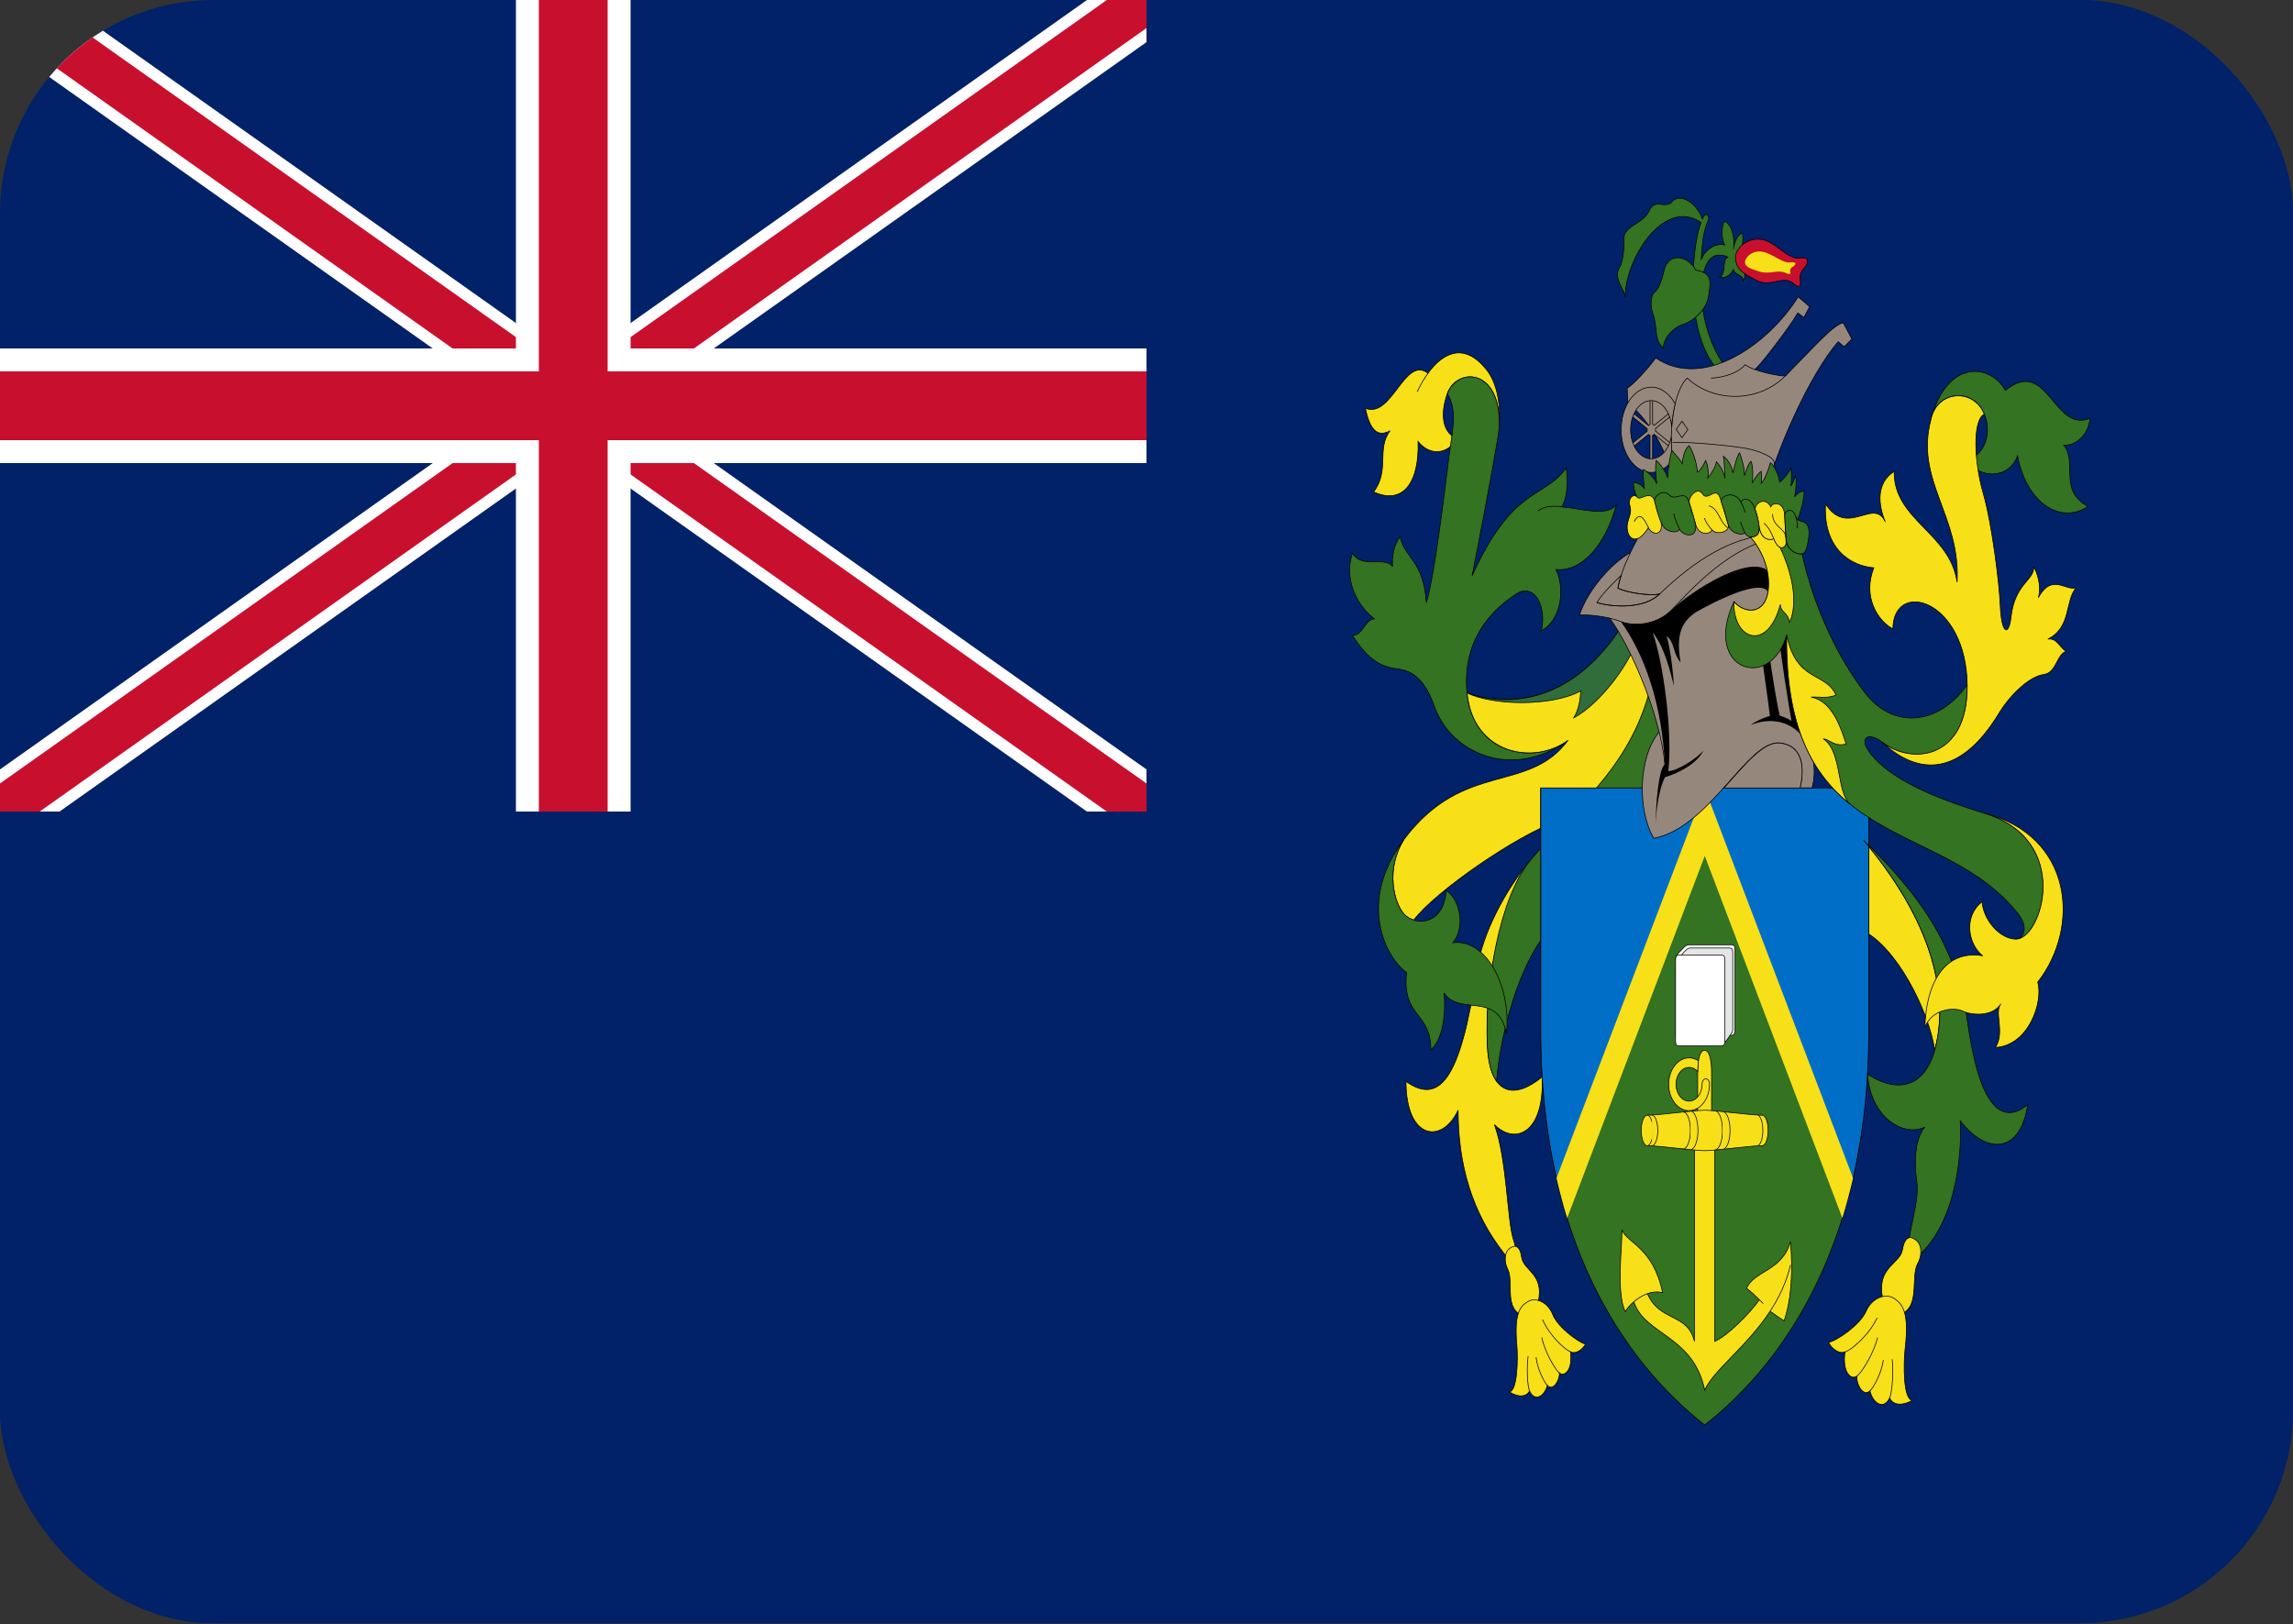 <svg width="2000" height="1417" viewBox="0 0 2000 1417" fill="none" xmlns="http://www.w3.org/2000/svg">
<rect x="0" y="0" width="2000" height="1417" fill="#333333" stroke="none"/>
<g clip-path="url(#clip0)">
<path d="M2000 0H0V1416.04H2000V0Z" fill="#012169"/>
<path d="M0 0L1000 708.02L0 0ZM1000 0L0 708.02Z" fill="black"/>
<path d="M1000 0L0 708.02M0 0L1000 708.02L0 0Z" stroke="white" stroke-width="60"/>
<path d="M0 0L1000 708.02L0 0ZM1000 0L0 708.02Z" fill="black"/>
<path d="M1000 0L0 708.02M0 0L1000 708.02L0 0Z" stroke="#C8102E" stroke-width="40"/>
<path d="M500 0V944.027V0ZM0 354.01H1166.67Z" fill="black"/>
<path d="M0 354.01H1166.67M500 0V944.027V0Z" stroke="white" stroke-width="100"/>
<path d="M500 0V944.027V0ZM0 354.01H1166.67Z" fill="black"/>
<path d="M0 354.01H1166.67M500 0V944.027V0Z" stroke="#C8102E" stroke-width="60"/>
<path d="M1000 0V708.02H0V1416.04H2000V0H1000Z" fill="#012169"/>
<path d="M1334.53 750.879C1313.2 776.462 1292.87 813.846 1287.87 847.642C1273.8 942.705 1255.13 963.851 1226.33 943.46C1226.33 994.532 1257.93 998.403 1271.8 968.572C1271.8 1016.43 1284.07 1057.97 1311.73 1093.37C1323.4 1108.29 1325.6 1098.09 1320.07 1081.57C1314.53 1065.05 1314.53 1011.71 1303.47 981.127C1321.2 999.158 1347.27 988.962 1345.07 939.495C1322.33 958.376 1299.73 957.621 1297.4 912.779C1294.53 860.197 1309 783.825 1334.53 750.879Z" fill="#F7E017" stroke="black" stroke-width="0.6"/>
<path d="M1307.53 372.798C1309.07 353.917 1306.2 334.564 1296.47 322.387C1277.67 298.975 1259.27 306.716 1245.53 325.596C1225 309.925 1214.13 365.529 1190.87 356.183C1194.73 374.214 1200.87 382.049 1212.47 375.818C1200.27 391.489 1212.47 410.37 1198.07 429.156C1224.13 440.956 1238 420.565 1236.87 385.164C1246.87 397.72 1262.33 396.965 1270.67 382.804C1256.8 376.479 1256.73 359.487 1262.33 343.533C1270.67 320.026 1309.73 320.97 1307.53 372.798Z" fill="#F7E017" stroke="black" stroke-width="0.6"/>
<path d="M1367.67 645.904C1338.27 667.9 1284.53 658.459 1279.53 604.272C1274.53 550.085 1311.67 525.729 1321.67 518.743C1337.2 507.698 1349.4 527.334 1344.4 550.18C1361.6 541.589 1365.47 513.268 1357.13 496.842C1379.87 499.202 1400.93 474.846 1409.8 440.295C1401.8 451.057 1380.07 443.788 1362.2 442.183C1367.73 433.592 1367.67 416.789 1366 408.104C1347.2 435.48 1320 422.925 1284 502.223C1289.53 474.752 1300.07 419.809 1306.2 383.653C1306.8 380.066 1307.27 376.479 1307.6 372.797C1309.73 320.97 1270.73 320.026 1262.4 343.627C1271.53 358.165 1266.73 375.157 1263.47 400.929C1259.6 431.515 1251.27 502.223 1244.07 525.729C1241.87 488.818 1224.67 486.458 1221.33 468.427C1216.33 473.147 1213.6 485.703 1214.67 494.293C1208.53 484.853 1187.47 496.653 1179.73 482.493C1171.4 505.999 1184.73 529.6 1198.6 539.795C1190.53 540.55 1188.6 554.333 1179.73 554.333C1191.67 573.969 1203.87 581.804 1218 583.409C1232.13 585.014 1242.67 592.472 1251.27 616.733C1265.13 656.099 1317.93 681.588 1367.67 645.904Z" fill="#337321" stroke="black" stroke-width="0.6"/>
<path d="M1440.87 597.947C1424.27 663.085 1378.8 709.437 1358.27 716.517C1323.33 728.506 1252.13 777.501 1233.07 802.707C1230.07 801.763 1227.27 800.252 1225.2 798.175C1215.8 788.735 1208 758.149 1224.67 732.188C1276.8 663.085 1332.8 692.917 1367.73 645.81C1338.33 667.805 1284.6 658.365 1279.6 604.178C1311.2 615.978 1368.33 616.734 1413.73 547.631C1419.8 557.166 1437.53 586.997 1440.87 597.947Z" fill="#F7E017" stroke="black" stroke-width="0.6"/>
<path d="M1334.53 750.88C1308.2 782.504 1294.53 860.198 1297.33 912.78C1298.13 927.412 1301 937.325 1305.4 943.367C1307.33 913.535 1322 836.408 1359.4 802.046C1391 772.97 1440.33 707.832 1458.67 633.254C1455.33 619.943 1449.8 610.503 1439.27 601.062C1421.07 671.487 1372.47 705.283 1334.53 750.88Z" fill="#337321" stroke="black" stroke-width="0.6"/>
<path d="M1423.93 567.737C1414.53 587.751 1393.13 615.222 1372.66 626.267C1377.06 619.187 1378.46 610.219 1378.73 602.761C1352.66 616.921 1300.53 615.316 1279.46 604.366C1311.06 616.166 1368.2 616.921 1413.6 547.818C1418.13 554.804 1422 561.035 1423.93 567.737Z" fill="#316D3A" stroke="black" stroke-width="0.6"/>
<path d="M1224.67 732.188C1182.27 788.357 1210.26 837.352 1226.86 848.397C1222.46 887.669 1248.46 882.948 1247.93 915.895C1258.46 907.304 1261.26 884.459 1259.6 866.428C1272.93 886.819 1306.73 864.068 1313.93 901.735C1318.4 860.103 1295.66 818.566 1267.4 822.436C1279.06 807.521 1272.4 783.165 1261.33 776.934C1259.13 807.521 1234.73 807.521 1225.26 798.175C1215.8 788.735 1208 758.148 1224.67 732.188Z" fill="#337321" stroke="black" stroke-width="0.6"/>
<path d="M1316.4 1089.41C1311.8 1093.18 1312.13 1101.59 1315 1107.06C1320.8 1118.01 1310.87 1142.93 1329.67 1148.32C1335.2 1149.92 1339.47 1145.11 1341.6 1136.14C1347.4 1111.4 1328.87 1108.67 1327.2 1096.87C1325.53 1085.07 1320.27 1086.29 1316.4 1089.41Z" fill="#F7E017" stroke="black" stroke-width="0.6"/>
<path d="M1332.2 1135.76C1326 1139.82 1320.53 1145.58 1323.07 1173.8C1324.07 1185.51 1323.6 1213.83 1316.4 1214.21C1320.8 1217.32 1330.27 1220.72 1334.13 1213.45C1337.87 1222.33 1346.33 1219.78 1349.67 1208.73C1354.07 1213.83 1360.2 1205.24 1360.2 1197.78C1364.07 1201.28 1371.87 1196.18 1369.87 1179.37C1374.6 1181.73 1380.67 1177.01 1382.87 1172.67C1375.93 1170.69 1358.47 1157.38 1354.33 1146.81C1350.2 1136.14 1339.4 1131.04 1332.2 1135.76Z" fill="#F7E017" stroke="black" stroke-width="0.6"/>
<path d="M1236.13 341.739C1238.93 335.886 1242.07 330.41 1245.53 325.596" stroke="black" stroke-width="0.6"/>
<path d="M1341.6 445.676C1346.47 441.711 1353.93 441.239 1362.2 441.994" stroke="black" stroke-width="0.6"/>
<path d="M1334.13 1213.45C1332.2 1209.49 1331.47 1193.06 1332.87 1183.05" stroke="black" stroke-width="0.6"/>
<path d="M1349.67 1208.73C1346.6 1205.43 1340.8 1194 1339.8 1184" stroke="black" stroke-width="0.6"/>
<path d="M1360.2 1197.78C1356.33 1195.23 1346.87 1177.96 1344.8 1166.82" stroke="black" stroke-width="0.6"/>
<path d="M1369.86 1179.28C1365.26 1177.86 1351.26 1164.93 1345.46 1151.24" stroke="black" stroke-width="0.6"/>
<path d="M1625.47 733.039C1693.67 813.942 1698.07 878.23 1687.54 915.991C1682 880.685 1653.74 825.742 1624.34 811.582L1625.47 733.039Z" fill="#F7E017" stroke="black" stroke-width="0.6"/>
<path d="M1503.53 687.441H1629.93C1629.93 687.441 1629.93 734.548 1629.93 899.375C1629.93 1079.97 1559 1186.74 1486.87 1243.19C1414.8 1186.64 1343.8 1079.87 1343.8 899.375C1343.8 734.548 1343.8 687.441 1343.8 687.441H1432.53C1432.67 698.392 1433.4 714.913 1442.53 731.433C1463.47 728.507 1487.13 706.322 1503.53 687.441Z" fill="#337321" stroke="black" stroke-width="0.6"/>
<path d="M1629.93 687.441C1629.93 687.441 1629.93 734.548 1629.93 899.375C1629.93 953.846 1623.47 1001.71 1612.47 1043.34L1486.93 717.178L1361.4 1043.34C1350.4 1001.61 1343.93 953.846 1343.93 899.375C1343.93 734.548 1343.93 687.441 1343.93 687.441H1629.93V687.441Z" fill="#006EC7" stroke="black" stroke-width="0.6"/>
<path d="M1616.26 1027.76C1614.06 1037.39 1610 1052.97 1606.93 1062.6L1486.93 746.726L1366.93 1062.6C1363.8 1052.97 1359.8 1037.39 1357.6 1027.76L1487 688.102L1616.26 1027.76Z" fill="#F7E017"/>
<path d="M1543.93 1143.97C1547.27 1146.33 1553.4 1150.68 1556.13 1152.28C1562.8 1133.4 1563.87 1106.78 1561.67 1083.18C1554.47 1109.14 1530.07 1108.29 1523.4 1123.96C1527.47 1126.89 1531.27 1130.66 1534.53 1133.97C1526.2 1145.77 1506.73 1165.5 1495.67 1170.22V1001.8C1495.67 990.002 1492.87 980.184 1492.87 970.366C1492.87 970.366 1492.87 943.367 1492.87 935.532C1492.87 927.696 1491.73 916.273 1486.8 916.273C1481.8 916.273 1480.73 927.696 1480.73 935.532C1480.73 943.367 1480.73 970.366 1480.73 970.366C1480.73 980.184 1477.93 991.607 1477.93 1001.8V1170.22C1471.87 1145.11 1447.93 1153.7 1436.87 1128.58C1441.2 1127.07 1445.8 1126.6 1450.2 1127.83C1441.87 1087.8 1419.13 1084.69 1414.73 1072.89C1414.73 1089.41 1409.73 1127.83 1417.53 1144.35C1419.27 1141.42 1421.87 1138.31 1425.07 1135.67C1434.47 1164.74 1476.87 1164.84 1486.87 1212.7C1494.87 1195.04 1523.73 1174.65 1543.93 1143.97Z" fill="#F7E017" stroke="black" stroke-width="0.6"/>
<path d="M1486.86 1003.88C1496.26 1003.88 1526.2 999.536 1537.06 999.536C1539.86 999.536 1542.2 993.589 1542.2 986.225C1542.2 978.862 1539.93 972.915 1537.06 972.915C1526.26 972.915 1496.33 968.572 1486.86 968.572C1477.46 968.572 1447.53 972.915 1436.66 972.915C1433.86 972.915 1431.53 978.862 1431.53 986.225C1431.53 993.589 1433.8 999.536 1436.66 999.536C1447.53 999.536 1477.46 1003.88 1486.86 1003.88Z" fill="#F7E017" stroke="black" stroke-width="0.6"/>
<path d="M1480.8 934.87C1478.8 932.604 1476.2 931.188 1473.26 931.188C1467 931.188 1461.86 937.796 1461.86 945.915C1461.86 954.034 1466.93 960.642 1473.26 960.642C1479.53 960.642 1484.6 954.034 1484.6 945.915C1484.6 939.59 1491.06 939.59 1491.06 945.915C1491.06 958.659 1483.06 968.949 1473.26 968.949C1463.4 968.949 1455.46 958.659 1455.46 945.915C1455.46 933.171 1463.46 922.881 1473.26 922.881C1476.2 922.881 1479 923.825 1481.46 925.43C1481.26 927.507 1480.8 931.471 1480.8 934.87Z" fill="#F7E017" stroke="black" stroke-width="0.6"/>
<path d="M1436.73 999.536C1439.53 999.536 1441.8 993.588 1441.8 986.225C1441.8 978.861 1439.53 972.914 1436.73 972.914" fill="#F7E017"/>
<path d="M1436.73 999.536C1439.53 999.536 1441.8 993.588 1441.8 986.225C1441.8 978.861 1439.53 972.914 1436.73 972.914" stroke="black" stroke-width="0.6"/>
<path d="M1440.87 999.536C1443.67 999.536 1445.93 993.588 1445.93 986.225C1445.93 978.861 1443.67 972.914 1440.87 972.914" fill="#F7E017"/>
<path d="M1440.87 999.536C1443.67 999.536 1445.93 993.588 1445.93 986.225C1445.93 978.861 1443.67 972.914 1440.87 972.914" stroke="black" stroke-width="0.6"/>
<path d="M1468.27 1002.27C1471.67 1002.27 1474.4 995.098 1474.4 986.224C1474.4 977.35 1471.67 970.176 1468.27 970.176" fill="#F7E017"/>
<path d="M1468.27 1002.27C1471.67 1002.27 1474.4 995.098 1474.4 986.224C1474.4 977.35 1471.67 970.176 1468.27 970.176" stroke="black" stroke-width="0.6"/>
<path d="M1474.6 1002.94C1478.13 1002.94 1481 995.383 1481 986.132C1481 976.88 1478.13 969.328 1474.6 969.328" fill="#F7E017"/>
<path d="M1474.6 1002.94C1478.13 1002.94 1481 995.383 1481 986.132C1481 976.88 1478.13 969.328 1474.6 969.328" stroke="black" stroke-width="0.6"/>
<path d="M1495.93 1003.12C1499.53 1003.12 1502.4 995.477 1502.4 986.131C1502.4 976.785 1499.47 969.139 1495.93 969.139" fill="#F7E017"/>
<path d="M1495.93 1003.12C1499.53 1003.12 1502.4 995.477 1502.4 986.131C1502.4 976.785 1499.47 969.139 1495.93 969.139" stroke="black" stroke-width="0.6"/>
<path d="M1502.6 1002.65C1506.13 1002.65 1509 995.288 1509 986.225C1509 977.162 1506.13 969.799 1502.6 969.799" fill="#F7E017"/>
<path d="M1502.6 1002.65C1506.13 1002.65 1509 995.288 1509 986.225C1509 977.162 1506.13 969.799 1502.6 969.799" stroke="black" stroke-width="0.6"/>
<path d="M1532.4 999.725C1535.27 999.725 1537.6 993.683 1537.6 986.131C1537.6 978.579 1535.27 972.537 1532.4 972.537" fill="#F7E017"/>
<path d="M1532.4 999.725C1535.27 999.725 1537.6 993.683 1537.6 986.131C1537.6 978.579 1535.27 972.537 1532.4 972.537" stroke="black" stroke-width="0.6"/>
<path d="M1425.07 1135.67C1428.47 1132.74 1432.6 1130.1 1436.93 1128.68Z" fill="#F7E017"/>
<path d="M1425.07 1135.67C1428.47 1132.74 1432.6 1130.1 1436.93 1128.68" stroke="black" stroke-width="0.6"/>
<path d="M1537.86 1137.27C1536.86 1136.23 1535.73 1135.19 1534.6 1133.97Z" fill="#F7E017"/>
<path d="M1537.86 1137.27C1536.86 1136.23 1535.73 1135.19 1534.6 1133.97" stroke="black" stroke-width="0.6"/>
<path d="M1543.93 1143.97C1551.66 1132.17 1558.13 1118.86 1561.73 1103.57Z" fill="#F7E017"/>
<path d="M1543.93 1143.97C1551.66 1132.17 1558.13 1118.86 1561.73 1103.57" stroke="black" stroke-width="0.6"/>
<path d="M1461.46 837.352C1461.46 833.482 1463.66 831.877 1466.26 829.139C1469.4 825.835 1470.66 824.23 1473.46 824.23H1509.86C1512.53 824.23 1513.2 825.175 1513.2 828.762V898.714C1513.2 902.207 1512.6 903.245 1509.86 903.245H1461.46V836.597" fill="white"/>
<path d="M1461.46 837.352C1461.46 833.482 1463.66 831.877 1466.26 829.139C1469.4 825.835 1470.66 824.23 1473.46 824.23H1509.86C1512.53 824.23 1513.2 825.175 1513.2 828.762V898.714C1513.2 902.207 1512.6 903.245 1509.86 903.245H1461.46V836.597" stroke="black" stroke-width="0.6"/>
<path d="M1500.86 909.382C1505.66 909.382 1504.8 909.193 1508.13 904.473C1511.66 899.564 1511.33 899.941 1511.33 895.41V831.311C1511.33 828.007 1510.73 827.062 1508.26 827.062H1474.6C1471.93 827.062 1470.8 828.573 1467.93 831.688C1465.53 834.237 1463.53 835.842 1463.53 839.429V909.382H1500.86Z" fill="#E5E5E5" stroke="black" stroke-width="0.6"/>
<path d="M1504.46 907.871C1504.46 911.364 1503.86 912.402 1501.13 912.402H1464.73C1462 912.402 1461.46 911.458 1461.46 907.871V837.824C1461.46 834.331 1462.06 833.293 1464.73 833.293H1501.13C1503.86 833.293 1504.46 834.237 1504.46 837.824V907.871Z" fill="white" stroke="black" stroke-width="0.6"/>
<path d="M1575 646.376C1582.06 657.61 1584.4 672.62 1580.53 687.346H1570C1574.4 668.466 1571.66 650.529 1552.8 648.169C1524.6 644.676 1491.8 721.992 1442.46 731.338C1428.06 706.982 1428.8 660.63 1447.13 638.635C1437.66 600.024 1417.73 557.543 1403.86 539.229C1394.8 537.152 1384.33 536.113 1377.6 536.68C1384.8 514.684 1405.33 491.555 1422 482.115C1424.66 476.545 1427.6 471.164 1430.26 466.35C1431.93 436.141 1533.4 450.301 1555 469.087C1555.06 502.978 1564.46 615.789 1575 646.376Z" fill="#96877D" stroke="black" stroke-width="0.6"/>
<path d="M1452.07 667.05C1449.67 614.75 1434.73 571.608 1413.73 542.249C1423.73 546.214 1444.2 546.214 1458.07 532.054C1476.33 514.778 1524.07 484.569 1541.53 497.502C1542.93 501.845 1543.73 511.663 1542.67 517.893C1538.53 502.223 1492.47 526.484 1479.47 533.942C1467 542.155 1461.47 553.2 1465.87 577.933C1458.67 569.343 1461.13 561.035 1453.67 554.805C1456.67 565 1459.13 583.409 1460 598.324C1457.2 587.751 1452.27 565 1441.4 551.595C1450.8 577.461 1459 639.673 1455.13 672.714C1462.6 672.714 1479.13 662.329 1485.73 654.872C1479.93 666.672 1463.13 674.885 1452.33 678C1447.47 686.213 1444.13 707.454 1444.4 719.254C1443.67 704.716 1446.87 669.315 1452.07 667.05Z" fill="black"/>
<path d="M1575 646.375C1565.8 631.932 1548.67 624.096 1526.8 632.498C1530.13 630.138 1537.33 626.173 1543.73 624.663C1542.93 616.45 1537.67 581.049 1536.8 572.458L1542.93 568.965C1546 590.206 1549.87 614.467 1552.33 624.285C1554.27 625.04 1558.73 626.268 1562.6 629.005C1560.93 620.792 1551.53 561.507 1551.8 555.182L1560.13 548.857C1563.4 581.049 1568.67 627.778 1575 646.375Z" fill="black"/>
<path d="M1570.06 687.441C1574.46 668.561 1571.73 650.624 1552.86 648.264C1538.26 646.47 1522.4 666.578 1503.66 687.441H1570.06Z" fill="#96877D" stroke="black" stroke-width="0.6"/>
<path d="M1447.53 518.272C1439.2 519.877 1420.67 517.517 1411.2 513.175C1411.73 509.587 1412.73 506 1413.93 502.035C1408.13 507.511 1397.07 518.272 1392.87 525.73C1406.2 529.695 1433.67 531.678 1447.53 518.272Z" fill="#96877D" stroke="black" stroke-width="0.6"/>
<path d="M1447.2 638.73C1450.27 651.286 1452.27 663.37 1452.53 674.132" stroke="black" stroke-width="0.6"/>
<path d="M1422.07 482.209C1417.07 492.593 1412.67 503.733 1411.2 513.173C1420.6 517.516 1439.2 519.876 1447.53 518.271" stroke="black" stroke-width="0.6"/>
<path d="M1403.93 539.324C1407.53 540.174 1410.87 541.118 1413.73 542.251C1423.73 546.215 1444.2 546.215 1458.07 532.055C1471.93 517.895 1509.6 473.997 1552.33 469.277" stroke="black" stroke-width="0.6"/>
<path d="M1392.93 525.729C1406.27 529.694 1433.73 531.582 1447.53 518.272C1479.67 487.308 1510.73 469.182 1541.8 466.822" stroke="black" stroke-width="0.6"/>
<path d="M1625.47 733.039C1672 778.541 1706.4 822.533 1716.4 893.146C1726.4 963.759 1745.27 982.64 1768.54 963.759C1763 1004.54 1734.14 1009.26 1709.8 977.92C1712 1025.03 1698.74 1081.57 1664.34 1101.96C1662.14 1073.74 1675.34 1051.36 1671.54 1028.14C1669.87 1017.95 1669.34 994.346 1678.74 983.395C1660.47 991.986 1631.6 975.559 1628.87 937.043C1649.94 951.204 1677.07 953.564 1687.6 915.803C1698.07 878.23 1693.67 813.848 1625.47 733.039Z" fill="#337321" stroke="black" stroke-width="0.6"/>
<path d="M1684.27 365.622C1698.67 312.285 1736.4 317.76 1749.13 340.511C1786.27 310.68 1791.27 378.178 1822.87 364.867C1822.33 377.423 1811.8 389.223 1800.13 388.374C1812.33 404.044 1795.13 427.645 1821.2 441.711C1799 457.382 1768 440.956 1759.67 397.719C1752.47 418.11 1726.4 418.11 1715.87 401.684C1738.6 393.094 1736.93 363.262 1724.2 351.462C1711.33 339.567 1688.67 344.382 1684.27 365.622Z" fill="#337321" stroke="black" stroke-width="0.6"/>
<path d="M1571.8 483.155C1582.13 530.356 1603.53 574.348 1626.6 604.273C1653.2 638.825 1693.4 630.14 1715.86 597.193C1716.4 662.897 1668.33 667.995 1641.6 647.415C1629.8 638.353 1620.26 643.073 1631.6 657.611C1648.8 679.607 1686.4 695.938 1730.8 709.438C1808.4 732.944 1780.73 820.172 1758 819.323C1764.53 819.134 1769.86 809.505 1760.46 797.516C1693.13 711.704 1556.2 745.5 1558.4 553.957C1544 604.179 1484.66 584.543 1512.4 524.881C1521.26 535.076 1536.8 535.831 1541.26 520.161C1544.73 507.983 1542.46 486.742 1526.93 468.428C1529.46 468.145 1535 468.428 1534.4 459.365C1535.06 464.652 1538.46 472.487 1547.2 469.844C1549.66 475.414 1552.33 479.095 1555.86 477.113C1556.53 476.735 1558.66 475.225 1557.8 469.655C1558.46 480.228 1567.2 483.91 1571.8 483.155Z" fill="#337321" stroke="black" stroke-width="0.6"/>
<path d="M1641.53 647.414C1673.66 677.245 1710.06 677.245 1743.53 622.303C1754.06 605.027 1770.66 590.112 1782.33 588.507C1794 586.902 1793.4 571.231 1802.26 568.116C1796.73 565.756 1794.53 556.316 1786.2 557.543C1807 547.347 1800.86 523.747 1811.13 512.418C1802.8 516.761 1789.8 499.108 1777.86 521.481C1780.93 511.285 1776.73 499.108 1773.73 494.387C1774.86 506.188 1757.4 508.548 1754.06 538.379C1752.2 555.088 1745.73 554.05 1744.66 528.184C1743.86 509.209 1737.46 456.721 1729.73 430.099C1722 403.383 1720.2 366.755 1730.73 361.28C1729.13 357.503 1726.93 354.105 1724.2 351.651C1711.33 339.756 1688.73 344.57 1684.26 365.811C1669.86 419.148 1710.33 449.829 1707 507.887C1700.93 464.745 1651.53 453.7 1652.13 411.313C1636.06 421.508 1638.26 440.389 1644.4 455.305C1634.4 433.309 1611.66 469.465 1592.26 439.634C1590.06 478.905 1614.46 493.821 1634.4 495.331C1624.4 520.443 1637.73 541.683 1651 548.669C1651.53 504.677 1715.2 522.708 1715.86 598.136C1716.4 662.33 1667.6 667.805 1641.53 647.414Z" fill="#F7E017" stroke="black" stroke-width="0.6"/>
<path d="M1730.8 709.438C1808.4 732.944 1780.73 820.172 1758 819.322C1743.53 818.85 1729.73 801.669 1728.86 786.753C1712.26 799.309 1716.66 824.042 1729.4 833.86C1694.46 828.007 1679.8 860.576 1678.93 896.26C1685.33 879.74 1704.73 878.607 1711.93 882.1C1719.13 885.593 1737.73 887.575 1745.2 875.775C1739.06 883.233 1749.06 900.508 1740.46 913.819C1769.6 912.214 1782.33 873.792 1777.33 856.894C1815.06 808.371 1807.86 729.073 1730.8 709.438Z" fill="#F7E017" stroke="black" stroke-width="0.6"/>
<path d="M1671.74 1082.42C1676.8 1086.86 1676.14 1096.3 1672.74 1102.25C1665.87 1114.14 1676.2 1142.56 1655.07 1147.37C1648.8 1148.79 1644.2 1143.12 1642.14 1133.02C1636.4 1105.08 1657.2 1103.19 1659.4 1090.07C1661.67 1077.04 1667.47 1078.65 1671.74 1082.42Z" fill="#F7E017" stroke="black" stroke-width="0.6"/>
<path d="M1652.66 1133.12C1659.46 1138.02 1665.33 1144.82 1661.73 1176.16C1660.2 1189.19 1659.86 1220.82 1667.93 1221.67C1662.86 1224.87 1652.26 1227.99 1648.13 1219.68C1643.66 1229.31 1634.33 1225.91 1630.93 1213.45C1625.8 1218.83 1619.26 1208.83 1619.53 1200.52C1615.06 1204.2 1606.6 1198.06 1609.26 1179.37C1603.93 1181.73 1597.26 1176.07 1594.93 1171.16C1602.73 1169.37 1622.6 1155.58 1627.6 1143.97C1632.53 1132.45 1644.73 1127.45 1652.66 1133.12Z" fill="#F7E017" stroke="black" stroke-width="0.6"/>
<path d="M1648.06 1219.78C1650.33 1215.53 1651.66 1197.12 1650.4 1185.89" stroke="black" stroke-width="0.6"/>
<path d="M1630.93 1213.55C1634.46 1210.05 1641.26 1197.69 1642.66 1186.55" stroke="black" stroke-width="0.6"/>
<path d="M1619.47 1200.61C1623.87 1197.97 1634.94 1179.28 1637.6 1166.91" stroke="black" stroke-width="0.6"/>
<path d="M1609.2 1179.47C1614.34 1178.24 1630.4 1164.65 1637.27 1149.64" stroke="black" stroke-width="0.6"/>
<path d="M1558.4 554.051C1557.47 634.482 1581.07 675.264 1613.8 701.697C1601.67 691.407 1606.94 656.1 1590.54 644.677C1594.4 644.3 1600.54 652.135 1610.2 649.02C1605.47 634.104 1597.74 611.353 1579.74 608.238C1584.47 607.483 1594.74 609.843 1601.34 606.255C1591.94 585.77 1567 595.588 1558.4 554.051Z" fill="#F7E017" stroke="black" stroke-width="0.6"/>
<path d="M1552.53 477.489C1550.53 476.545 1548.86 473.713 1547.2 470.031C1538.46 472.675 1535.06 464.839 1534.4 459.553C1534.93 468.615 1529.46 468.238 1526.86 468.521C1542.46 486.835 1544.73 508.076 1541.26 520.254C1536.8 535.925 1521.33 535.169 1512.4 524.974C1511.26 558.298 1541.8 569.343 1552.86 527.334C1552.86 534.414 1559.26 533.659 1560.93 543.005C1568.8 524.974 1562.8 499.013 1552.53 477.489Z" fill="#F7E017" stroke="black" stroke-width="0.6"/>
<path d="M1503.8 318.138C1489.93 300.107 1483.53 269.898 1484.13 252.623C1484.67 235.347 1489.67 216.466 1507.4 224.396C1501.87 224.396 1505.73 240.067 1499.93 241.672C1504.67 244.032 1511 238.557 1511.87 234.969C1513 240.445 1520.2 238.934 1520.73 245.165C1523.53 242.049 1520.47 226.756 1516.33 223.547C1519.4 221.186 1521.07 209.009 1519.67 203.156C1516.87 203.911 1512.73 209.481 1511.93 217.316C1513.33 210.991 1511.67 195.32 1503.87 192.96C1501.67 197.303 1501.07 207.876 1504.13 213.729C1496.93 211.369 1486.4 218.071 1483.87 226.662C1484.4 216.278 1485.47 201.456 1490 192.11C1491.53 188.995 1487.8 183.52 1484.87 190.978C1479.47 176.062 1465.07 168.227 1458.67 175.684C1452.27 183.142 1443.73 172.192 1438.47 183.897C1433.2 195.698 1415.33 196.925 1416.27 209.386C1416.8 216.844 1415.53 228.361 1412.93 232.515C1406.53 242.71 1416 250.168 1417.67 259.231C1416.53 229.4 1450.07 171.342 1483.67 194.093C1480.6 201.551 1477.93 216.466 1477 234.497C1475.6 261.213 1478.4 298.88 1496.67 320.876L1503.8 318.138Z" fill="#337321" stroke="black" stroke-width="0.6"/>
<path d="M1513.73 224.68C1513.53 217.6 1522.2 208.443 1533.8 208.632C1547.8 208.821 1558.6 226.851 1569.8 225.152C1581 223.359 1575.47 232.232 1573.13 234.593C1570.8 236.953 1569.4 240.445 1570.2 244.788C1571 249.131 1569.6 251.963 1565.07 247.903C1555.07 239.029 1545.13 251.396 1531.93 244.599C1520.67 238.557 1514.07 235.253 1513.73 224.68Z" fill="#C8102E" stroke="black" stroke-width="0.6"/>
<path d="M1456.67 409.992C1451.13 385.258 1430.07 358.164 1419.8 351.934L1419.27 338.623C1424.8 335.508 1438.13 320.592 1444.2 312.285C1485.8 340.511 1542.33 300.484 1568.4 258.947L1578.4 267.538L1573.4 276.978L1568.13 273.013C1561.73 283.964 1537.93 315.683 1530.73 322.386C1540.4 325.879 1553.67 328.239 1557.33 327.956C1580.6 304.355 1598.87 283.209 1607.73 281.604L1615.2 295.764L1608.53 302.467L1603.27 298.124C1578.33 327.2 1550.07 390.733 1538.93 433.12C1523.47 428.4 1468 431.515 1456.67 409.992Z" fill="#96877D" stroke="black" stroke-width="0.6"/>
<path d="M1530.73 322.387C1527.13 321.065 1524.06 319.649 1522.13 318.139C1517.66 323.992 1506.6 329.089 1492.46 329.939" stroke="black" stroke-width="0.6"/>
<path d="M1458.87 401.307C1455.13 372.042 1461.07 339.662 1471.6 329.844C1494.6 351.462 1534 351.462 1557.27 327.861" stroke="black" stroke-width="0.6"/>
<path d="M1458.87 386.013C1476.6 385.258 1515.13 389.506 1524.53 391.488C1533.93 393.471 1549.73 398.946 1547.53 405.648" stroke="black" stroke-width="0.6"/>
<path d="M1467.07 381.861L1472.2 374.686L1467.07 367.512L1462 374.592L1467.07 381.861Z" stroke="black" stroke-width="0.6"/>
<path d="M1479.13 235.725C1472.73 223.17 1455.2 219.205 1451.4 236.103C1449.73 243.56 1447.27 251.396 1443.07 254.983C1438.93 258.476 1439.87 269.238 1441.67 273.864C1446.07 285.286 1442.2 296.237 1450.8 303.695C1450.8 294.632 1460.2 285.286 1468.27 282.926C1476.33 280.566 1488.47 270.371 1490.13 258.948C1491.87 247.431 1494.67 237.991 1479.13 235.725Z" fill="#337321" stroke="black" stroke-width="0.6"/>
<path d="M1439.2 348.725H1441.4L1441.46 370.154C1441.93 370.343 1442.4 370.72 1442.8 371.098L1455.86 360.431L1457 363.168L1443.86 373.93C1443.93 374.591 1444 375.346 1443.93 376.007L1457 386.674L1455.86 389.412L1442.66 378.839C1442.33 379.311 1441.86 379.783 1441.4 379.972V401.307H1439.2V379.877C1438.73 379.689 1438.26 379.311 1437.86 378.933L1424.8 389.601L1423.66 386.863L1436.8 376.101C1436.73 375.441 1436.66 374.685 1436.73 374.024L1423.66 363.357L1424.8 360.619L1437.93 371.287C1438.26 370.815 1438.73 370.343 1439.2 370.154V348.725Z" fill="#96877D" stroke="black" stroke-width="0.6"/>
<path d="M1458.93 401.212C1454.2 408.009 1447.6 412.163 1440.27 412.163C1425.73 412.163 1414 395.548 1414 374.968C1414 354.388 1425.73 337.773 1440.27 337.773C1448.8 337.773 1456.33 343.532 1461.13 352.406C1459.8 357.126 1458.2 367.605 1458.07 372.325C1457.13 359.486 1449.53 349.479 1440.2 349.479C1430.27 349.479 1422.27 360.902 1422.27 374.874C1422.27 388.94 1430.33 400.268 1440.2 400.268C1448.47 400.268 1455.67 392.055 1457.73 381.199C1457.8 386.108 1457.93 397.342 1458.93 401.212Z" fill="#96877D" stroke="black" stroke-width="0.6"/>
<path d="M1429.2 436.614C1427.53 433.876 1424.47 426.419 1424.8 420.943C1427.27 420.566 1432 422.926 1434.2 426.041C1433.93 422.076 1432.8 413.485 1433.4 409.521C1436.47 411.125 1442.8 416.223 1445.07 422.076C1444.53 418.111 1443.4 407.916 1444.53 401.685C1447.87 404.423 1453.4 411.881 1454.53 416.978C1454.8 409.143 1456.73 396.21 1458.4 393C1460.87 396.493 1464.8 399.703 1467.27 404.423C1467.8 398.098 1470.07 390.64 1473.33 388.752C1475.8 392.717 1479.73 401.685 1480.53 411.881C1483 410.748 1486.33 404.8 1487.73 401.685C1489.13 404.8 1490.53 410.276 1489.67 416.978C1492.73 413.013 1496.33 407.538 1497.13 402.818C1499.33 405.178 1503.53 411.031 1504.6 417.356C1504.07 412.258 1504.33 403.196 1503.2 398.098C1507.33 401.213 1510.67 406.688 1511.53 412.636C1512.67 407.16 1515.13 397.343 1517.33 394.983C1519.53 401.308 1521.8 408.765 1521.47 414.996C1522.87 411.031 1525.07 404.045 1527.27 402.44C1529.2 406.783 1528.93 416.223 1528.4 421.321C1530.33 417.356 1533.93 412.73 1536.13 411.125C1536.4 413.485 1536.67 418.206 1536.13 421.698C1538.6 419.716 1542.8 409.143 1544.2 403.668C1548.07 406.405 1551.93 415.846 1552.27 420.566C1555.07 418.961 1560.6 411.975 1562.27 408.01C1562.27 410.748 1563.13 418.206 1562 424.059C1563.67 421.698 1565.33 416.978 1566.13 414.996C1567.27 418.961 1566.4 428.307 1565.27 433.404C1567.73 430.289 1571.4 428.307 1573.6 428.307C1573.87 435.009 1570.53 446.715 1567.47 455.4C1540.93 444.922 1485.2 440.957 1429.2 436.614Z" fill="#337321" stroke="black" stroke-width="0.6"/>
<path d="M1522 228.738C1521.87 225.811 1526.4 219.297 1534.6 219.392C1544.4 219.486 1553.47 229.682 1561.27 228.926C1569.13 228.171 1565.27 231.853 1563.6 232.797C1561.93 233.741 1561 235.251 1561.53 236.951C1562.13 238.744 1561.13 239.877 1557.93 238.272C1550.93 234.685 1543.93 239.688 1534.73 236.951C1526.8 234.402 1522.2 233.08 1522 228.738Z" fill="#F7E017"/>
<path d="M1437.8 460.215C1429.47 474.375 1421.2 472.015 1419.53 462.952C1417.87 453.89 1424 449.642 1421.73 441.712C1419.53 433.876 1425.33 430.289 1428.13 433.876C1430.93 437.369 1439.8 426.041 1443.67 437.841C1447.53 449.642 1450.6 457.855 1448.4 462.575C1446.13 467.295 1439.47 464.935 1437.8 460.215Z" fill="#F7E017" stroke="black" stroke-width="0.6"/>
<path d="M1473.53 438.974C1472 433.782 1480.6 423.87 1485.07 430.95C1489.53 438.03 1496.47 423.303 1500.33 434.443C1504.2 445.677 1505.47 451.53 1507.4 457.76C1509.33 464.085 1496.87 467.389 1493 461.914C1493.53 465.596 1482.2 468.522 1479.13 457.949C1477.47 452.379 1475.67 445.866 1473.53 438.974Z" fill="#F7E017" stroke="black" stroke-width="0.6"/>
<path d="M1531.2 445.487C1529.13 440.012 1539.27 432.177 1544.53 442.183C1545.93 438.03 1555.93 437.274 1556.6 449.264C1557.27 461.253 1557.6 468.333 1557.87 473.053C1558.13 477.773 1551.8 482.116 1547.2 470.127C1539 472.487 1535.27 465.973 1534.33 459.176C1533.33 452.19 1532.33 448.792 1531.2 445.487Z" fill="#F7E017" stroke="black" stroke-width="0.6"/>
<path d="M1443.2 437.652C1441.93 433.687 1450.27 425.851 1455.93 431.799C1461.6 437.652 1469.47 426.701 1472.87 437.274C1479.67 458.703 1480.07 460.214 1478 464.368C1475.93 468.521 1467.07 466.916 1464.8 461.252C1464.4 465.217 1456.73 464.556 1452.73 461.441C1448.2 457.854 1445 444.732 1443.2 437.652Z" fill="#337321" stroke="black" stroke-width="0.6"/>
<path d="M1501.53 438.596C1499.6 432.554 1512.6 427.173 1518.33 437.841C1521.27 434.065 1527.6 433.876 1531.2 445.488C1534.8 457.099 1535.33 463.519 1532.73 466.445C1530.87 468.522 1524.13 470.127 1521.93 464.84C1518.87 467.578 1509.47 465.218 1507.4 457.76C1505.33 450.397 1503.53 443.883 1501.53 438.596Z" fill="#337321" stroke="black" stroke-width="0.6"/>
<path d="M1556.73 450.208C1556.47 444.733 1563.53 442.184 1566.13 450.208C1568.8 458.232 1577.2 450.963 1577.93 464.369C1578.07 466.918 1576.93 476.735 1574.33 481.456C1571.73 486.176 1558.8 481.456 1558 471.449C1557.13 461.348 1556.87 455.684 1556.73 450.208Z" fill="#337321" stroke="black" stroke-width="0.6"/>
<path d="M1437.8 460.214C1434.73 454.361 1430.6 444.921 1425.33 455.116" stroke="black" stroke-width="0.6"/>
<path d="M1464.87 461.157C1463.07 457.853 1460.73 452.283 1459.87 448.035" stroke="black" stroke-width="0.6"/>
<path d="M1493 462.007C1491.06 460.024 1488.13 456.154 1486.6 452" stroke="black" stroke-width="0.6"/>
<path d="M1490.46 441.334C1495.33 442.089 1498.66 448.603 1500.13 451.529C1501.66 454.456 1504.86 459.742 1507.33 460.403" stroke="black" stroke-width="0.6"/>
<path d="M1521.93 464.933C1520.27 461.157 1518.6 457.853 1518.2 455.115" stroke="black" stroke-width="0.6"/>
<path d="M1518.33 437.84C1520 441.144 1521.27 443.882 1522.2 447.091" stroke="black" stroke-width="0.6"/>
<path d="M1547.13 470.031C1544.93 464.178 1541.46 458.419 1538.53 456.531" stroke="black" stroke-width="0.6"/>
<path d="M1546.06 448.414C1546.33 460.026 1557.26 460.781 1557.73 468.994" stroke="black" stroke-width="0.6"/>
<path d="M1566.13 450.207C1567.27 453.134 1567.67 456.06 1567.8 460.969" stroke="black" stroke-width="0.6"/>
</g>
<defs>
<clipPath id="clip0">
<rect width="2000" height="1416.04" rx="186" fill="white"/>
</clipPath>
</defs>
</svg>
